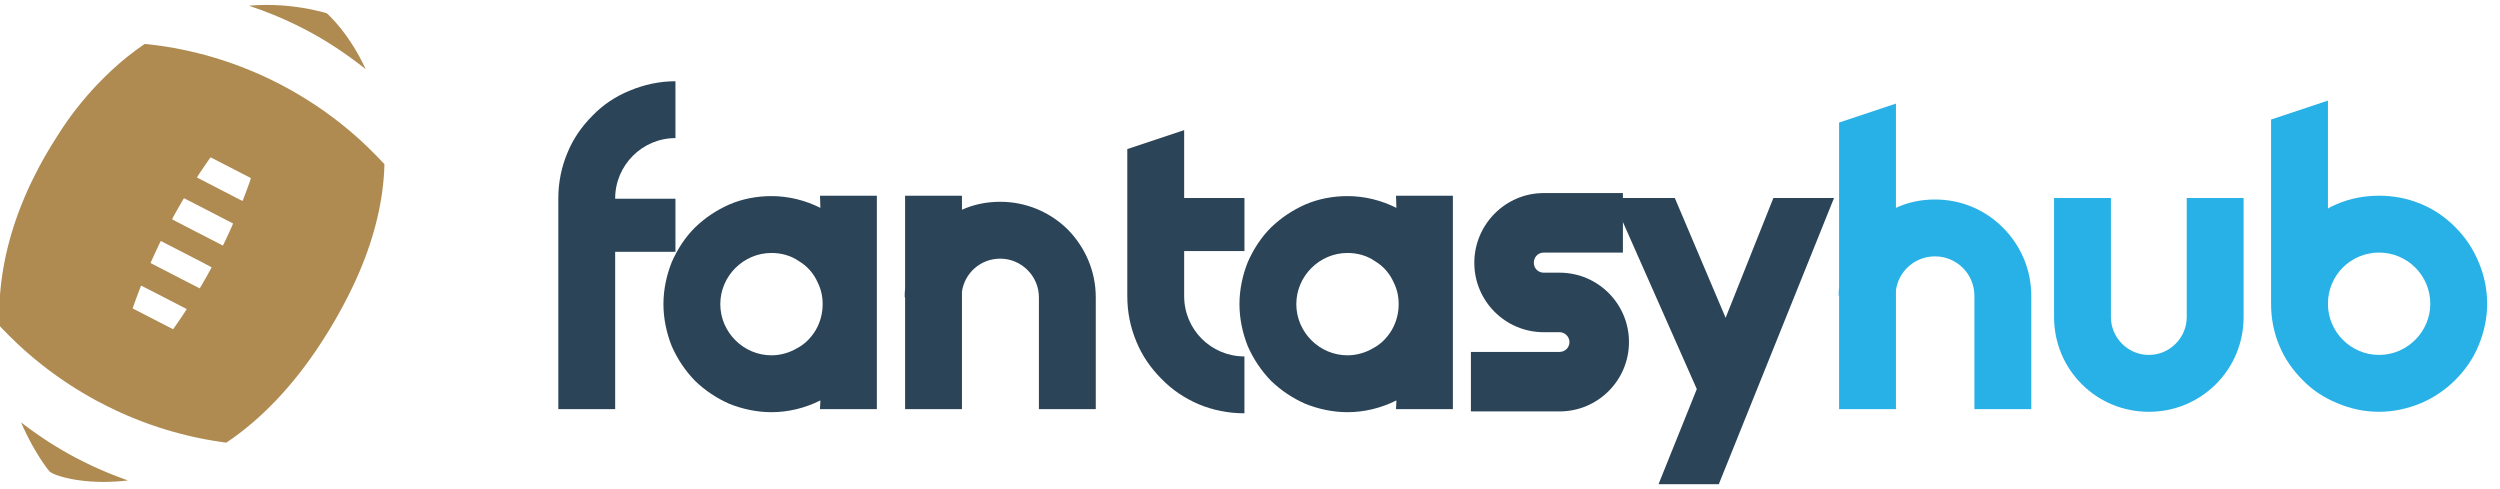 <?xml version="1.0" encoding="UTF-8" standalone="no"?>
<svg
   xmlns:dc="http://purl.org/dc/elements/1.1/"
   xmlns:cc="http://creativecommons.org/ns#"
   xmlns:rdf="http://www.w3.org/1999/02/22-rdf-syntax-ns#"
   xmlns:svg="http://www.w3.org/2000/svg"
   xmlns="http://www.w3.org/2000/svg"
   id="svg14"
   xml:space="preserve"
   viewBox="146 312 736 144"
   y="0px"
   x="0px"
   version="1.1"><defs
     id="defs18" /><g
     transform="translate(-9.643,11.232)"
     id="logo-group"><path
       stroke-miterlimit="2"
       d="m 336.75,359.28 v -0.112 c 0,-9.709 7.924,-17.744 17.744,-17.744 v -16.74 c -4.687,0 -9.263,1.004 -13.504,2.79 -4.129,1.674 -7.812,4.129 -10.937,7.366 -3.125,3.125 -5.692,6.808 -7.366,10.937 -1.786,4.241 -2.678,8.816 -2.678,13.392 v 62.05 h 16.74 v -46.314 h 17.744 v -15.624 z"
       style="font-variant-ligatures:normal;fill:#2b4458;stroke-width:0;stroke-miterlimit:2"
       id="path103175" /><path
       stroke-miterlimit="2"
       d="m 397.05,358.39 0.112,3.571 c -4.464,-2.232 -9.374,-3.46 -14.396,-3.46 -4.241,0 -8.482,0.781 -12.388,2.455 -3.794,1.674 -7.142,3.906 -10.156,6.808 -2.902,2.902 -5.134,6.361 -6.808,10.156 -1.562,3.906 -2.455,8.147 -2.455,12.388 0,4.241 0.893,8.482 2.455,12.388 1.674,3.794 3.906,7.142 6.808,10.156 3.013,2.902 6.361,5.134 10.156,6.808 3.906,1.562 8.147,2.455 12.388,2.455 5.022,0 9.932,-1.228 14.396,-3.46 l -0.112,2.567 h 16.74 v -62.831 z m -6.696,44.863 c -2.232,1.339 -4.91,2.12 -7.589,2.12 -8.258,0 -15.066,-6.808 -15.066,-15.066 0,-8.258 6.808,-15.066 15.066,-15.066 2.902,0 5.803,0.781 8.147,2.455 2.455,1.451 4.352,3.683 5.468,6.25 1.004,2.009 1.451,4.129 1.451,6.361 0,2.678 -0.67,5.245 -2.009,7.589 -1.339,2.232 -3.125,4.129 -5.468,5.357 z"
       style="font-variant-ligatures:normal;fill:#2b4458;stroke-width:0;stroke-miterlimit:2"
       id="path103177" /><path
       stroke-miterlimit="2"
       d="m 469.98,368.32 c -5.357,-5.245 -12.388,-8.147 -19.865,-8.147 -4.018,0 -7.812,0.781 -11.272,2.344 v -4.129 h -16.74 v 27.342 c -0.112,0.893 -0.112,1.674 -0.112,2.567 h 0.112 v 32.922 h 16.74 v -34.596 c 0.781,-5.468 5.468,-9.709 11.272,-9.709 6.25,0 11.383,5.134 11.383,11.383 v 32.922 h 16.74 v -32.922 c 0,-7.589 -3.013,-14.62 -8.258,-19.976 z"
       style="font-variant-ligatures:normal;fill:#2b4458;stroke-width:0;stroke-miterlimit:2"
       id="path103179" /><path
       stroke-miterlimit="2"
       d="m 522.01,374.68 v -15.624 h -17.75 v -19.98 l -16.74,5.58 v 43.301 c 0,4.687 0.893,9.151 2.678,13.392 1.674,4.129 4.241,7.812 7.366,10.937 3.125,3.236 6.808,5.692 10.937,7.477 4.241,1.786 8.816,2.678 13.504,2.678 v -16.74 c -9.821,0 -17.744,-7.924 -17.744,-17.744 v -13.28 z"
       style="font-variant-ligatures:normal;fill:#2b4458;stroke-width:0;stroke-miterlimit:2"
       id="path103181" /><path
       stroke-miterlimit="2"
       d="m 566.63,358.39 0.112,3.571 c -4.464,-2.232 -9.374,-3.46 -14.396,-3.46 -4.241,0 -8.482,0.781 -12.388,2.455 -3.794,1.674 -7.142,3.906 -10.156,6.808 -2.902,2.902 -5.134,6.361 -6.808,10.156 -1.562,3.906 -2.455,8.147 -2.455,12.388 0,4.241 0.893,8.482 2.455,12.388 1.674,3.794 3.906,7.142 6.808,10.156 3.013,2.902 6.361,5.134 10.156,6.808 3.906,1.562 8.147,2.455 12.388,2.455 5.022,0 9.932,-1.228 14.396,-3.46 l -0.112,2.567 h 16.74 v -62.831 z m -6.696,44.863 c -2.232,1.339 -4.91,2.12 -7.589,2.12 -8.258,0 -15.066,-6.808 -15.066,-15.066 0,-8.258 6.808,-15.066 15.066,-15.066 2.902,0 5.803,0.781 8.147,2.455 2.455,1.451 4.352,3.683 5.468,6.25 1.004,2.009 1.451,4.129 1.451,6.361 0,2.678 -0.67,5.245 -2.009,7.589 -1.339,2.232 -3.125,4.129 -5.468,5.357 z"
       style="font-variant-ligatures:normal;fill:#2b4458;stroke-width:0;stroke-miterlimit:2"
       id="path103183" /><path
       stroke-miterlimit="2"
       d="m 614.79,421.89 c 11.272,0 20.423,-9.151 20.423,-20.423 0,-11.272 -9.151,-20.423 -20.423,-20.423 h -4.687 c -1.674,0 -2.902,-1.339 -2.902,-2.902 0,-1.674 1.228,-3.013 2.902,-3.013 h 23.324 v -17.521 h -23.324 c -11.272,0 -20.423,9.263 -20.423,20.534 0,11.272 9.151,20.423 20.423,20.423 h 4.687 c 1.562,0 2.902,1.339 2.902,2.902 0,1.674 -1.339,2.902 -2.902,2.902 h -26.114 v 17.521 z"
       style="font-variant-ligatures:normal;fill:#2b4458;stroke-width:0;stroke-miterlimit:2"
       id="path103185" /><path
       stroke-miterlimit="2"
       d="m 643.91,443.32 h 17.744 l 33.926,-84.258 h -17.856 l -14.062,35.266 -14.954,-35.266 h -18.414 l 24.887,56.246 z"
       style="font-variant-ligatures:normal;fill:#2b4458;stroke-width:0;stroke-miterlimit:2"
       id="path103187" /><path
       stroke-miterlimit="2"
       d="m 745.28,367.76 c -5.357,-5.357 -12.388,-8.258 -19.976,-8.258 -4.018,0 -7.924,0.781 -11.495,2.455 v -30.69 l -16.74,5.58 v 48.434 c -0.112,0.893 -0.112,1.674 -0.112,2.567 h 0.112 v 33.368 h 16.74 v -35.042 c 0.781,-5.58 5.58,-9.932 11.495,-9.932 6.361,0 11.606,5.134 11.606,11.606 v 33.368 h 16.74 v -33.368 c 0,-7.589 -3.013,-14.731 -8.37,-20.088 z"
       style="font-variant-ligatures:normal;fill:#27b1e6;stroke-width:0;stroke-miterlimit:2"
       id="path103189" /><path
       stroke-miterlimit="2"
       d="m 788.26,422 c 7.477,0 14.508,-2.902 19.753,-8.147 5.245,-5.245 8.147,-12.276 8.147,-19.753 v -35.042 h -16.74 v 35.042 c 0,6.138 -5.022,11.16 -11.16,11.16 -6.138,0 -11.16,-5.022 -11.16,-11.16 v -35.042 h -16.74 v 35.042 c 0,7.477 2.902,14.508 8.147,19.753 5.245,5.245 12.276,8.147 19.753,8.147 z"
       style="font-variant-ligatures:normal;fill:#27b1e6;stroke-width:0;stroke-miterlimit:2"
       id="path103191" /><path
       stroke-miterlimit="2"
       d="m 887.86,390.19 c 0,-4.352 -0.893,-8.482 -2.567,-12.388 -1.562,-3.794 -3.906,-7.254 -6.808,-10.156 -2.902,-2.902 -6.25,-5.245 -10.044,-6.808 -4.018,-1.674 -8.147,-2.455 -12.388,-2.455 -4.352,0 -8.482,0.781 -12.388,2.455 -1.004,0.446 -1.897,0.781 -2.678,1.339 v -31.806 l -16.74,5.58 v 54.238 c 0,4.241 0.781,8.482 2.455,12.388 1.562,3.794 3.906,7.142 6.808,10.044 2.902,3.013 6.361,5.245 10.156,6.808 3.906,1.674 8.035,2.567 12.388,2.567 4.241,0 8.37,-0.893 12.388,-2.567 3.683,-1.562 7.142,-3.906 10.044,-6.808 2.902,-2.902 5.245,-6.25 6.808,-10.044 1.674,-4.018 2.567,-8.147 2.567,-12.388 z m -16.74,0 c 0,8.258 -6.808,15.066 -15.066,15.066 -8.37,0 -15.066,-6.808 -15.066,-15.066 0,-8.37 6.696,-15.066 15.066,-15.066 8.258,0 15.066,6.696 15.066,15.066 z"
       style="font-variant-ligatures:normal;fill:#27b1e6;stroke-width:0;stroke-miterlimit:2"
       id="path103193" /><path
       style="fill:#AF8B52;stroke-width:0.765"
       d="m 234.09,302.22 c -0.702,0.003 -1.665,0.021 -2.139,0.039 -0.475,0.018 -1.336,0.065 -1.914,0.104 -0.578,0.04 -1.056,0.077 -1.062,0.083 -0.007,0.006 0.156,0.071 0.362,0.143 0.205,0.073 0.795,0.278 1.309,0.456 0.515,0.178 1.497,0.533 2.183,0.788 0.686,0.255 1.748,0.664 2.361,0.907 0.612,0.243 1.544,0.624 2.07,0.846 0.527,0.222 1.378,0.59 1.893,0.817 0.515,0.228 1.328,0.595 1.808,0.818 0.48,0.222 1.523,0.724 2.318,1.114 0.795,0.39 1.963,0.984 2.595,1.319 0.632,0.335 1.493,0.801 1.914,1.036 0.421,0.234 1.129,0.636 1.574,0.893 0.444,0.256 1.143,0.668 1.552,0.915 0.41,0.246 1.099,0.668 1.531,0.937 0.433,0.269 1.256,0.795 1.829,1.167 0.573,0.373 1.463,0.966 1.978,1.318 0.515,0.352 1.405,0.975 1.978,1.385 0.573,0.409 1.491,1.079 2.041,1.488 0.549,0.41 1.43,1.079 1.957,1.489 0.527,0.409 0.982,0.763 1.011,0.785 0.029,0.022 -0.045,-0.167 -0.164,-0.421 -0.119,-0.254 -0.445,-0.921 -0.726,-1.481 -0.28,-0.561 -0.694,-1.355 -0.918,-1.765 -0.225,-0.41 -0.608,-1.089 -0.853,-1.51 -0.244,-0.42 -0.636,-1.071 -0.87,-1.446 -0.234,-0.375 -0.691,-1.08 -1.016,-1.566 -0.325,-0.486 -0.814,-1.194 -1.087,-1.574 -0.274,-0.38 -0.717,-0.977 -0.985,-1.328 -0.268,-0.351 -0.731,-0.935 -1.028,-1.297 -0.296,-0.363 -0.824,-0.984 -1.173,-1.381 -0.348,-0.398 -1.021,-1.117 -1.495,-1.6 -0.473,-0.482 -0.933,-0.926 -1.021,-0.986 -0.114,-0.078 -0.494,-0.193 -1.351,-0.408 -0.655,-0.165 -1.621,-0.396 -2.148,-0.512 -0.526,-0.117 -1.359,-0.288 -1.85,-0.382 -0.49,-0.095 -1.239,-0.23 -1.66,-0.3 -0.421,-0.071 -1.17,-0.186 -1.66,-0.255 -0.49,-0.07 -1.323,-0.175 -1.851,-0.235 -0.52,-0.059 -1.3,-0.137 -1.721,-0.171 -0.421,-0.035 -1.071,-0.084 -1.446,-0.108 -0.375,-0.024 -1.17,-0.063 -1.767,-0.086 -0.597,-0.023 -1.66,-0.039 -2.356,-0.036 z m -35.797,11.477 c -0.037,-4.3e-4 -0.467,0.279 -0.957,0.622 -0.489,0.342 -1.407,1.009 -2.038,1.483 -0.632,0.473 -1.55,1.182 -2.042,1.575 -0.491,0.393 -1.18,0.956 -1.531,1.25 -0.351,0.293 -1.012,0.862 -1.467,1.262 -0.456,0.401 -1.203,1.071 -1.659,1.49 -0.456,0.419 -1.449,1.373 -2.206,2.122 -0.758,0.749 -1.773,1.782 -2.258,2.297 -0.485,0.515 -1.091,1.165 -1.346,1.446 -0.256,0.281 -0.8,0.893 -1.21,1.361 -0.409,0.468 -1.071,1.243 -1.47,1.723 -0.399,0.479 -0.993,1.207 -1.32,1.616 -0.327,0.409 -0.787,0.993 -1.022,1.297 -0.235,0.304 -0.704,0.926 -1.043,1.382 -0.339,0.456 -0.9,1.231 -1.248,1.723 -0.347,0.491 -0.932,1.343 -1.298,1.893 -0.367,0.55 -1.123,1.717 -1.681,2.595 -0.558,0.877 -1.284,2.035 -1.615,2.573 -0.33,0.538 -0.86,1.419 -1.177,1.957 -0.317,0.538 -0.729,1.246 -0.916,1.574 -0.187,0.328 -0.542,0.962 -0.79,1.409 -0.248,0.447 -0.693,1.27 -0.989,1.828 -0.296,0.558 -0.874,1.685 -1.284,2.504 -0.41,0.819 -0.908,1.834 -1.106,2.255 -0.199,0.421 -0.543,1.167 -0.765,1.657 -0.222,0.491 -0.63,1.419 -0.906,2.063 -0.276,0.644 -0.692,1.649 -0.926,2.234 -0.234,0.585 -0.597,1.523 -0.808,2.084 -0.211,0.561 -0.575,1.566 -0.807,2.233 -0.233,0.667 -0.578,1.7 -0.768,2.297 -0.19,0.596 -0.439,1.4 -0.555,1.786 -0.116,0.386 -0.339,1.161 -0.496,1.723 -0.157,0.561 -0.415,1.538 -0.575,2.169 -0.16,0.632 -0.387,1.579 -0.505,2.105 -0.118,0.527 -0.281,1.283 -0.363,1.68 -0.082,0.398 -0.215,1.077 -0.297,1.51 -0.082,0.433 -0.216,1.189 -0.298,1.68 -0.082,0.491 -0.207,1.285 -0.277,1.765 -0.07,0.479 -0.176,1.255 -0.235,1.723 -0.059,0.468 -0.145,1.214 -0.192,1.659 -0.047,0.444 -0.123,1.277 -0.17,1.85 -0.046,0.573 -0.105,1.367 -0.129,1.765 -0.024,0.398 -0.064,1.173 -0.088,1.723 -0.024,0.55 -0.043,2.062 -0.042,3.36 0.001,1.299 0.019,2.433 0.04,2.521 0.03,0.126 0.191,0.322 0.754,0.914 0.394,0.414 1.348,1.385 2.121,2.157 0.773,0.772 1.922,1.885 2.553,2.473 0.632,0.588 1.512,1.392 1.956,1.787 0.444,0.395 1.143,1.006 1.552,1.358 0.41,0.352 1.079,0.917 1.489,1.257 0.41,0.339 1.165,0.952 1.68,1.361 0.515,0.409 1.338,1.051 1.829,1.426 0.491,0.375 1.286,0.969 1.765,1.32 0.48,0.351 1.227,0.887 1.661,1.192 0.434,0.305 1.2,0.832 1.701,1.172 0.501,0.339 1.305,0.871 1.784,1.182 0.48,0.31 1.245,0.797 1.701,1.082 0.456,0.285 1.279,0.786 1.829,1.115 0.55,0.328 1.487,0.875 2.084,1.215 0.597,0.339 1.554,0.872 2.127,1.183 0.573,0.31 1.884,0.989 2.914,1.507 1.029,0.518 2.359,1.168 2.956,1.444 0.597,0.277 1.429,0.655 1.85,0.842 0.421,0.186 1.101,0.482 1.51,0.658 0.41,0.175 1.376,0.573 2.148,0.884 0.772,0.31 1.892,0.747 2.488,0.97 0.597,0.222 1.601,0.586 2.233,0.808 0.632,0.222 1.566,0.54 2.076,0.706 0.51,0.167 1.333,0.429 1.829,0.582 0.496,0.153 1.428,0.429 2.071,0.613 0.644,0.185 1.686,0.472 2.318,0.639 0.632,0.167 1.541,0.399 2.02,0.515 0.48,0.117 1.332,0.316 1.894,0.442 0.562,0.127 1.356,0.299 1.765,0.384 0.408,0.084 1.233,0.247 1.831,0.361 0.599,0.115 1.661,0.304 2.361,0.421 0.699,0.117 1.875,0.299 2.612,0.405 l 1.34,0.193 0.574,-0.391 c 0.316,-0.215 0.937,-0.649 1.379,-0.963 0.443,-0.315 1.199,-0.87 1.68,-1.233 0.481,-0.363 1.201,-0.918 1.598,-1.234 0.398,-0.316 1.058,-0.852 1.467,-1.192 0.41,-0.339 1.012,-0.848 1.34,-1.13 0.328,-0.282 0.971,-0.852 1.43,-1.265 0.459,-0.414 1.206,-1.103 1.658,-1.532 0.453,-0.429 1.293,-1.248 1.866,-1.822 0.573,-0.573 1.393,-1.413 1.821,-1.865 0.428,-0.452 1.069,-1.142 1.425,-1.532 0.356,-0.391 0.973,-1.083 1.372,-1.538 0.399,-0.455 0.982,-1.133 1.297,-1.506 0.315,-0.373 0.885,-1.062 1.266,-1.531 0.382,-0.469 0.965,-1.197 1.296,-1.618 0.331,-0.421 1.005,-1.302 1.497,-1.957 0.492,-0.655 1.25,-1.689 1.685,-2.297 0.435,-0.608 1.055,-1.489 1.377,-1.957 0.322,-0.468 0.916,-1.348 1.318,-1.957 0.402,-0.608 1,-1.527 1.329,-2.042 0.328,-0.515 0.845,-1.338 1.148,-1.829 0.303,-0.491 0.82,-1.343 1.148,-1.893 0.328,-0.55 0.856,-1.45 1.172,-1.999 0.316,-0.55 0.81,-1.421 1.097,-1.935 0.287,-0.515 0.826,-1.501 1.197,-2.191 0.371,-0.69 1.084,-2.068 1.584,-3.062 0.5,-0.994 1.119,-2.258 1.376,-2.807 0.257,-0.55 0.602,-1.296 0.766,-1.659 0.164,-0.363 0.441,-0.985 0.615,-1.382 0.175,-0.398 0.462,-1.068 0.639,-1.489 0.177,-0.421 0.497,-1.206 0.712,-1.744 0.216,-0.538 0.555,-1.409 0.753,-1.935 0.199,-0.527 0.51,-1.378 0.692,-1.893 0.182,-0.515 0.468,-1.346 0.636,-1.848 0.167,-0.501 0.438,-1.344 0.602,-1.871 0.164,-0.528 0.43,-1.419 0.591,-1.98 0.161,-0.561 0.399,-1.426 0.53,-1.921 0.131,-0.496 0.35,-1.376 0.488,-1.957 0.138,-0.581 0.347,-1.507 0.464,-2.056 0.117,-0.55 0.3,-1.469 0.407,-2.042 0.107,-0.573 0.27,-1.521 0.363,-2.105 0.093,-0.585 0.217,-1.427 0.276,-1.871 0.059,-0.444 0.145,-1.143 0.191,-1.552 0.046,-0.41 0.123,-1.165 0.171,-1.68 0.047,-0.515 0.115,-1.376 0.151,-1.914 0.036,-0.538 0.076,-1.39 0.09,-1.893 l 0.025,-0.914 -0.393,-0.425 c -0.216,-0.234 -0.977,-1.032 -1.69,-1.774 -0.713,-0.742 -1.902,-1.931 -2.642,-2.641 -0.74,-0.711 -1.614,-1.539 -1.942,-1.841 -0.328,-0.302 -0.941,-0.855 -1.361,-1.23 -0.42,-0.375 -1.156,-1.018 -1.636,-1.428 -0.479,-0.411 -1.302,-1.099 -1.829,-1.531 -0.526,-0.431 -1.273,-1.031 -1.659,-1.335 -0.386,-0.303 -1.238,-0.955 -1.893,-1.45 -0.655,-0.494 -1.593,-1.185 -2.084,-1.536 -0.491,-0.351 -1.142,-0.81 -1.446,-1.021 -0.304,-0.211 -1.07,-0.727 -1.701,-1.149 -0.632,-0.422 -1.627,-1.069 -2.212,-1.438 -0.585,-0.37 -1.58,-0.982 -2.212,-1.361 -0.632,-0.379 -1.569,-0.928 -2.084,-1.222 -0.515,-0.293 -1.357,-0.763 -1.871,-1.043 -0.515,-0.28 -1.385,-0.746 -1.935,-1.034 -0.55,-0.289 -1.612,-0.825 -2.361,-1.192 -0.749,-0.367 -1.744,-0.844 -2.212,-1.06 -0.468,-0.216 -1.281,-0.584 -1.808,-0.818 -0.526,-0.234 -1.589,-0.688 -2.361,-1.009 -0.772,-0.321 -1.978,-0.805 -2.68,-1.074 -0.702,-0.27 -1.678,-0.635 -2.169,-0.812 -0.491,-0.177 -1.282,-0.456 -1.757,-0.62 -0.475,-0.165 -1.403,-0.471 -2.063,-0.681 -0.66,-0.21 -1.716,-0.535 -2.348,-0.723 -0.632,-0.187 -1.608,-0.467 -2.169,-0.621 -0.561,-0.154 -1.665,-0.441 -2.452,-0.637 -0.786,-0.196 -1.992,-0.481 -2.68,-0.633 -0.687,-0.152 -1.689,-0.365 -2.227,-0.472 -0.538,-0.108 -1.447,-0.281 -2.02,-0.385 -0.573,-0.103 -1.453,-0.255 -1.957,-0.336 -0.503,-0.082 -1.307,-0.206 -1.786,-0.276 -0.479,-0.07 -1.331,-0.186 -1.893,-0.257 -0.561,-0.071 -1.451,-0.177 -1.978,-0.235 -0.526,-0.058 -0.987,-0.106 -1.024,-0.106 z m 19.396,33.413 c 0.035,0.013 1.7,0.867 3.7,1.898 2,1.031 4.642,2.392 5.87,3.023 1.228,0.632 2.246,1.16 2.261,1.175 0.016,0.014 -0.188,0.629 -0.452,1.365 -0.264,0.737 -0.71,1.952 -0.991,2.701 -0.282,0.749 -0.624,1.653 -0.761,2.01 -0.137,0.356 -0.263,0.649 -0.281,0.649 -0.018,0 -0.592,-0.289 -1.276,-0.643 -0.684,-0.353 -1.493,-0.772 -1.797,-0.93 -0.304,-0.158 -2.754,-1.422 -5.444,-2.809 -2.69,-1.387 -4.899,-2.528 -4.909,-2.536 -0.01,-0.008 0.418,-0.668 0.95,-1.467 0.533,-0.799 1.288,-1.914 1.68,-2.478 0.391,-0.564 0.863,-1.24 1.048,-1.503 0.237,-0.336 0.356,-0.471 0.401,-0.455 z m -7.829,12.033 c 0.038,0.014 3.285,1.683 7.215,3.708 3.93,2.025 7.16,3.695 7.178,3.711 0.017,0.016 -0.157,0.449 -0.388,0.963 -0.231,0.513 -0.593,1.307 -0.804,1.763 -0.211,0.456 -0.555,1.193 -0.766,1.638 -0.211,0.444 -0.527,1.108 -0.704,1.474 l -0.32,0.666 -3.757,-1.934 c -2.066,-1.064 -4.139,-2.132 -4.607,-2.373 -0.468,-0.242 -1.377,-0.711 -2.02,-1.044 -0.643,-0.333 -1.931,-0.997 -2.86,-1.476 -0.93,-0.479 -1.701,-0.889 -1.714,-0.91 -0.013,-0.022 0.114,-0.293 0.283,-0.602 0.169,-0.31 0.618,-1.12 0.999,-1.8 0.38,-0.681 0.991,-1.752 1.359,-2.382 0.367,-0.63 0.705,-1.209 0.752,-1.286 0.06,-0.098 0.107,-0.133 0.155,-0.115 z m -6.871,12.57 c 0.009,0 2.31,1.184 5.116,2.632 2.805,1.447 6.162,3.179 7.46,3.847 1.298,0.669 2.367,1.235 2.374,1.258 0.008,0.023 -0.21,0.45 -0.483,0.949 -0.273,0.498 -0.848,1.521 -1.277,2.273 -0.429,0.752 -0.993,1.728 -1.253,2.169 -0.261,0.441 -0.48,0.808 -0.487,0.815 -0.007,0.007 -1.838,-0.929 -4.069,-2.079 -2.231,-1.151 -5.481,-2.829 -7.224,-3.728 -1.743,-0.9 -3.174,-1.641 -3.181,-1.648 -0.007,-0.007 0.274,-0.641 0.623,-1.411 0.35,-0.769 0.865,-1.886 1.146,-2.483 0.281,-0.597 0.675,-1.424 0.875,-1.84 0.2,-0.415 0.371,-0.755 0.38,-0.755 z m -5.781,13.143 c 0.022,0 1.669,0.841 3.659,1.868 1.99,1.028 4.994,2.578 6.676,3.444 1.682,0.866 3.066,1.584 3.077,1.595 0.011,0.011 -0.426,0.686 -0.969,1.501 -0.544,0.815 -1.199,1.788 -1.458,2.162 -0.258,0.374 -0.718,1.034 -1.021,1.467 -0.304,0.433 -0.556,0.792 -0.56,0.798 -0.004,0.006 -1.748,-0.886 -3.874,-1.982 -2.127,-1.097 -4.355,-2.245 -4.951,-2.553 -0.596,-0.308 -1.537,-0.792 -2.091,-1.077 l -1.006,-0.518 0.247,-0.705 c 0.136,-0.388 0.442,-1.241 0.681,-1.896 0.239,-0.655 0.655,-1.765 0.923,-2.467 0.268,-0.702 0.519,-1.357 0.557,-1.457 0.038,-0.1 0.088,-0.181 0.111,-0.181 z m -35.281,40.328 c -0.063,-0.045 -0.037,0.045 0.113,0.383 0.107,0.242 0.33,0.738 0.495,1.1 0.165,0.362 0.542,1.157 0.839,1.765 0.296,0.608 0.746,1.498 1,1.978 0.254,0.479 0.68,1.264 0.949,1.744 0.268,0.479 0.741,1.293 1.051,1.808 0.31,0.515 0.779,1.271 1.042,1.68 0.263,0.41 0.701,1.07 0.973,1.467 0.273,0.397 0.776,1.098 1.119,1.556 0.343,0.459 0.716,0.913 0.829,1.011 0.114,0.097 0.436,0.29 0.717,0.428 0.281,0.138 0.74,0.337 1.021,0.443 0.281,0.106 0.795,0.28 1.142,0.388 0.347,0.108 0.999,0.29 1.448,0.405 0.449,0.115 1.2,0.287 1.67,0.381 0.47,0.094 1.149,0.219 1.509,0.278 0.359,0.058 1.008,0.153 1.441,0.211 0.433,0.057 1.083,0.134 1.446,0.171 0.363,0.037 1.051,0.095 1.531,0.13 0.48,0.035 1.536,0.085 2.348,0.111 1.102,0.036 1.873,0.036 3.041,0 0.861,-0.026 1.967,-0.077 2.458,-0.113 0.491,-0.035 1.276,-0.103 1.744,-0.151 0.468,-0.047 0.97,-0.097 1.117,-0.111 0.146,-0.014 0.266,-0.037 0.266,-0.051 0,-0.015 -0.187,-0.091 -0.415,-0.17 -0.228,-0.079 -0.97,-0.35 -1.648,-0.602 -0.678,-0.252 -1.693,-0.639 -2.254,-0.861 -0.561,-0.221 -1.485,-0.597 -2.052,-0.834 -0.567,-0.238 -1.562,-0.668 -2.212,-0.956 -0.649,-0.288 -1.525,-0.684 -1.946,-0.879 -0.421,-0.196 -1.522,-0.732 -2.446,-1.191 -0.924,-0.46 -2.101,-1.061 -2.616,-1.336 -0.515,-0.275 -1.299,-0.702 -1.744,-0.949 -0.444,-0.247 -1.268,-0.717 -1.829,-1.044 -0.561,-0.328 -1.442,-0.854 -1.957,-1.17 -0.515,-0.316 -1.251,-0.775 -1.638,-1.02 -0.386,-0.245 -1.228,-0.795 -1.871,-1.221 -0.643,-0.426 -1.686,-1.138 -2.318,-1.581 -0.632,-0.443 -1.445,-1.023 -1.808,-1.288 -0.362,-0.265 -1.067,-0.791 -1.566,-1.167 -0.498,-0.376 -0.943,-0.711 -0.988,-0.743 z"
       id="icon" /></g></svg>